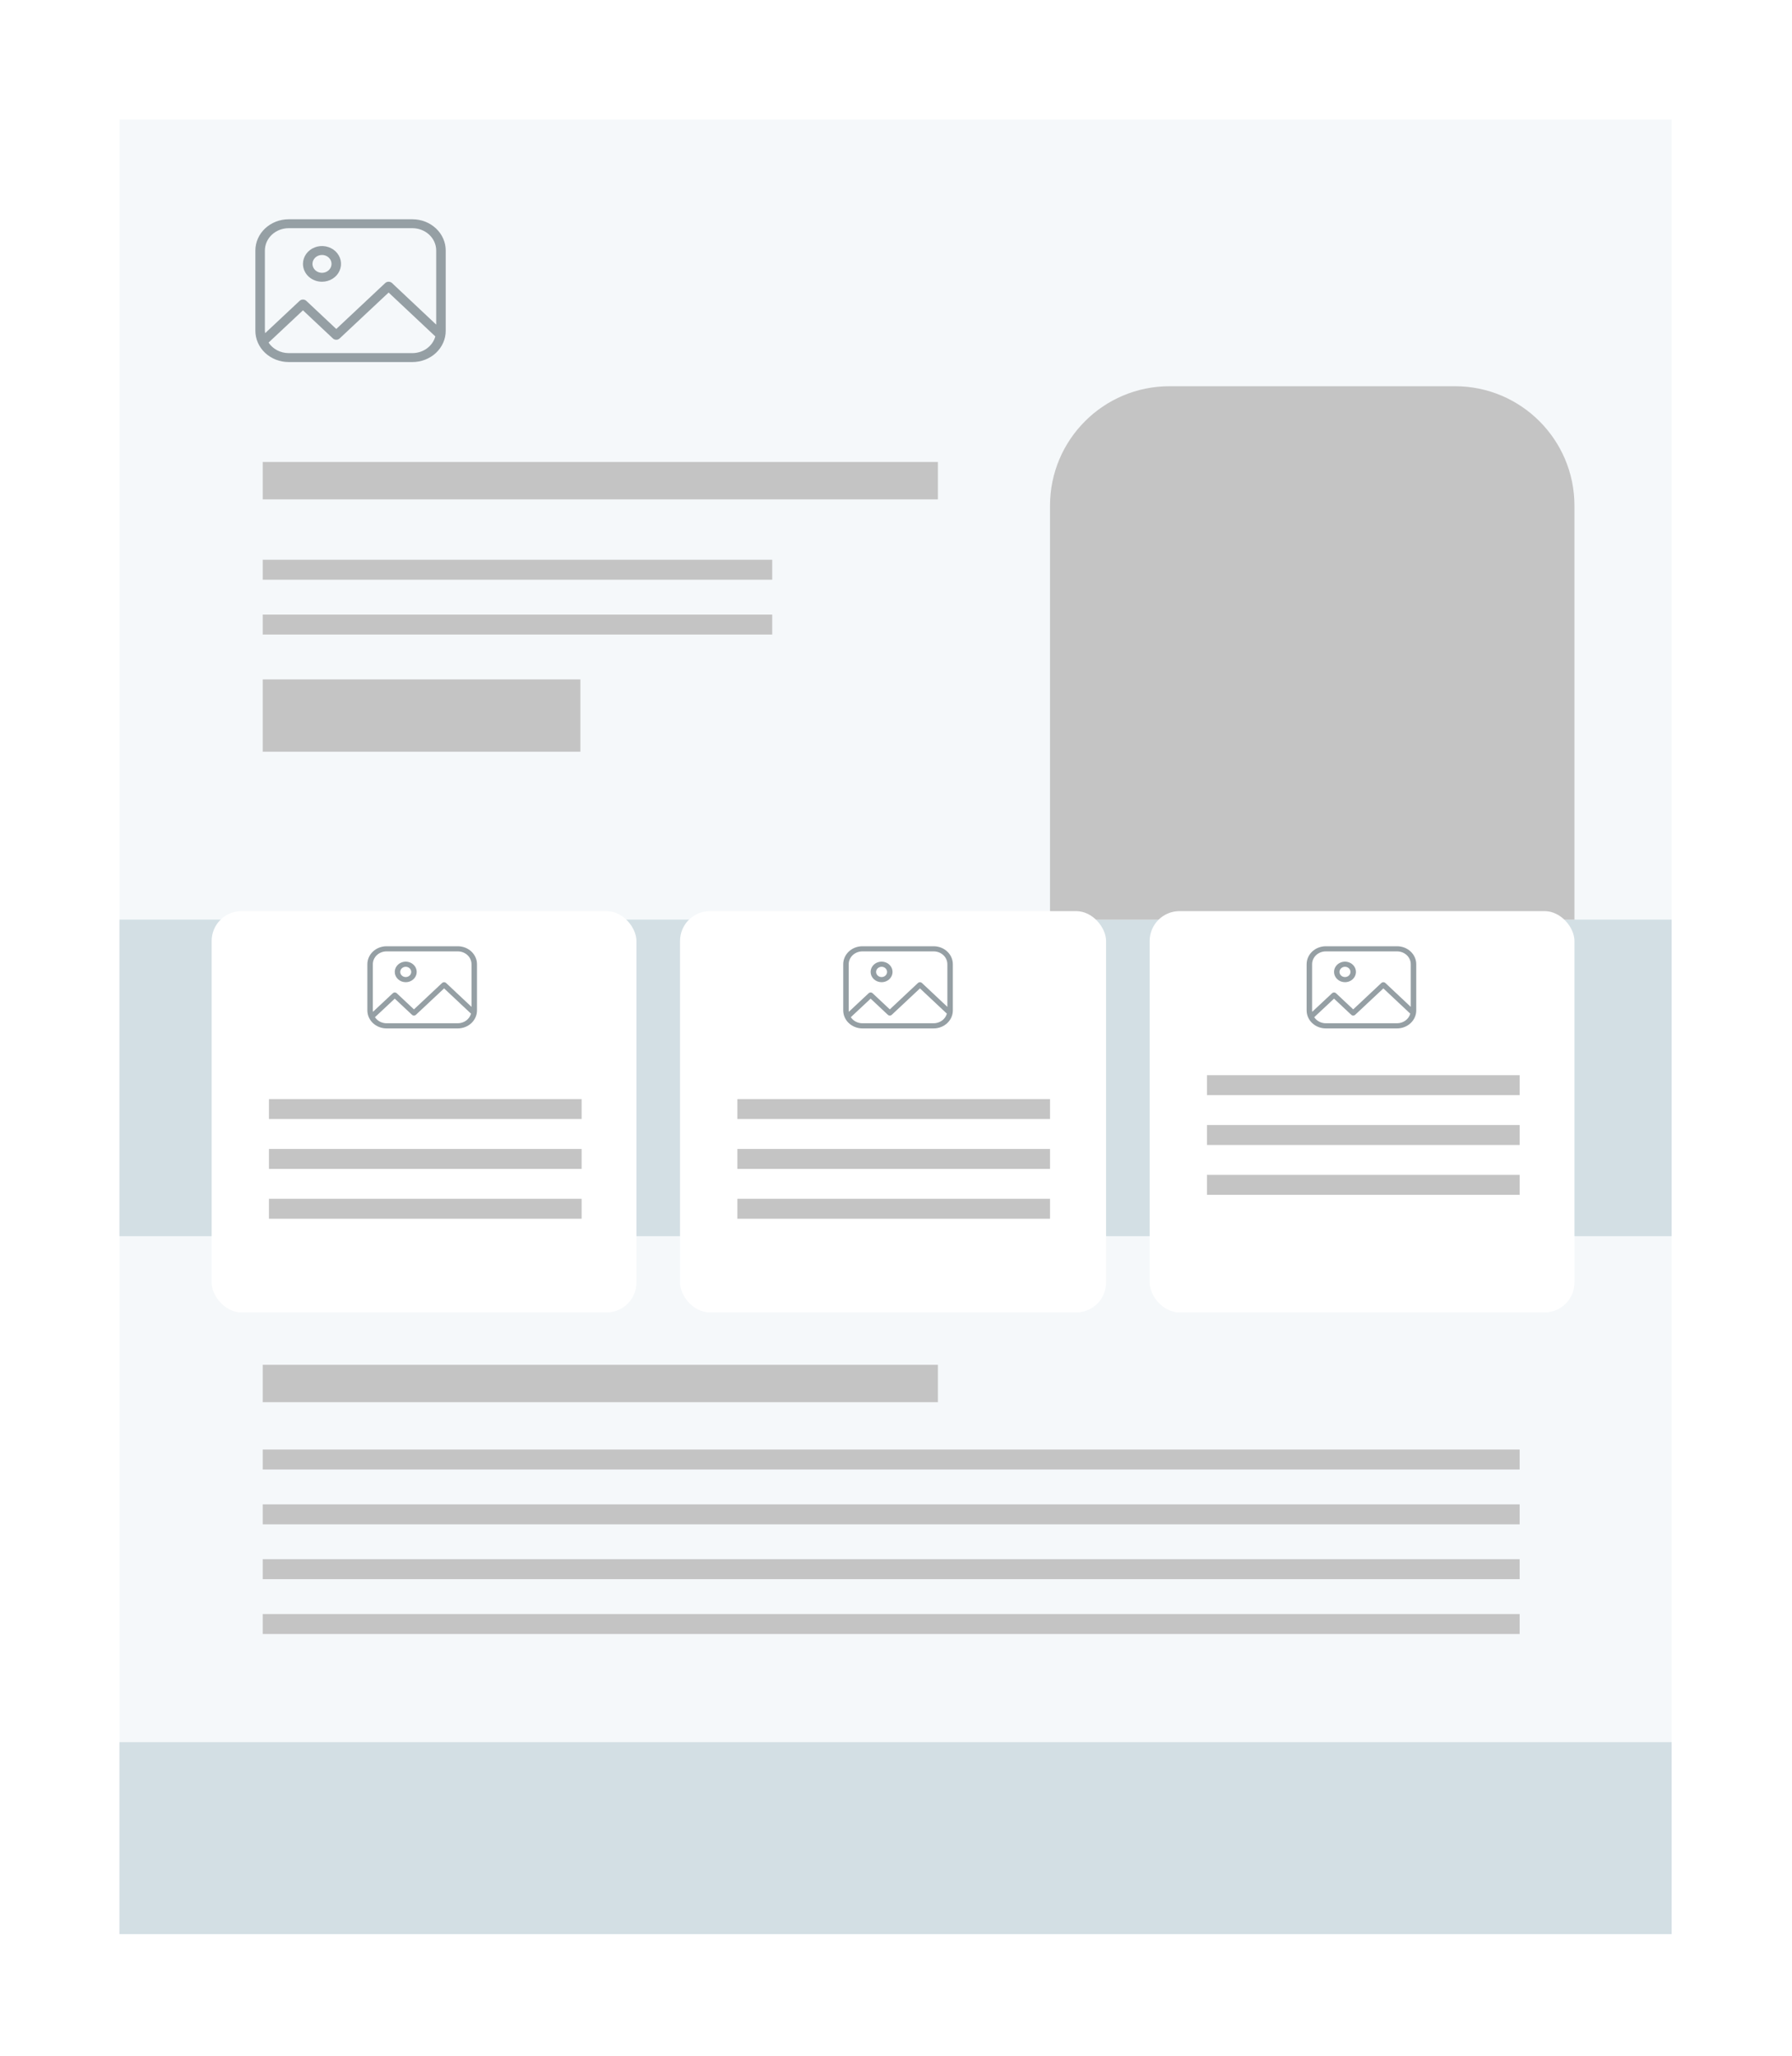 <svg width="300" height="344" viewBox="0 0 300 344" fill="none" xmlns="http://www.w3.org/2000/svg">
<g filter="url(#filter0_d)">
<rect x="20" y="16" width="259.846" height="303.64" fill="#F5F8FA"/>
<rect x="20" y="287.525" width="259.846" height="32.116" fill="#D3DFE4"/>
<rect x="20" y="149.885" width="259.846" height="52.97" fill="#D3DFE4"/>
<g filter="url(#filter1_d)">
<rect x="35.432" y="144.463" width="71.114" height="67.151" rx="5" fill="white"/>
</g>
<rect x="45.025" y="179.916" width="52.345" height="3.337" fill="#C4C4C4"/>
<rect x="45.025" y="188.258" width="52.345" height="3.337" fill="#C4C4C4"/>
<rect x="45.025" y="196.599" width="52.345" height="3.337" fill="#C4C4C4"/>
<path d="M175.783 80.629C175.783 69.583 184.737 60.629 195.783 60.629H243.58C254.625 60.629 263.58 69.583 263.58 80.629V149.885H175.783V80.629Z" fill="#C4C4C4"/>
<g filter="url(#filter2_d)">
<rect x="113.845" y="144.463" width="71.322" height="67.151" rx="5" fill="white"/>
</g>
<g filter="url(#filter3_d)">
<rect x="192.466" y="144.463" width="71.114" height="67.151" rx="5" fill="white"/>
</g>
<rect x="123.438" y="179.916" width="52.345" height="3.337" fill="#C4C4C4"/>
<rect x="123.438" y="188.258" width="52.345" height="3.337" fill="#C4C4C4"/>
<rect x="123.438" y="196.599" width="52.345" height="3.337" fill="#C4C4C4"/>
</g>
<rect x="202.059" y="179.916" width="52.345" height="3.337" fill="#C4C4C4"/>
<rect x="202.059" y="188.258" width="52.345" height="3.337" fill="#C4C4C4"/>
<rect x="202.059" y="196.599" width="52.345" height="3.337" fill="#C4C4C4"/>
<path d="M69.041 36.692H48.329C46.85 36.692 45.431 37.242 44.386 38.222C43.34 39.202 42.752 40.532 42.752 41.918V55.356C42.752 56.742 43.34 58.072 44.386 59.052C45.431 60.032 46.85 60.583 48.329 60.583H69.041C70.52 60.583 71.939 60.032 72.984 59.052C74.03 58.072 74.618 56.742 74.618 55.356V41.918C74.618 40.532 74.03 39.202 72.984 38.222C71.939 37.242 70.52 36.692 69.041 36.692ZM44.345 41.918C44.345 40.928 44.765 39.978 45.512 39.278C46.259 38.578 47.272 38.185 48.329 38.185H69.041C70.098 38.185 71.111 38.578 71.858 39.278C72.605 39.978 73.024 40.928 73.024 41.918V54.319L65.624 47.36C65.549 47.291 65.461 47.236 65.364 47.199C65.267 47.162 65.163 47.143 65.058 47.144C64.953 47.143 64.849 47.162 64.752 47.199C64.655 47.236 64.567 47.291 64.492 47.36L56.295 55.05L51.284 50.347C51.21 50.277 51.122 50.221 51.025 50.183C50.928 50.145 50.824 50.126 50.719 50.126C50.613 50.126 50.509 50.145 50.412 50.183C50.315 50.221 50.227 50.277 50.153 50.347L44.385 55.752C44.364 55.621 44.351 55.489 44.345 55.356V41.918ZM69.041 59.089H48.329C47.654 59.087 46.99 58.925 46.401 58.616C45.811 58.308 45.315 57.865 44.959 57.327L50.719 51.929L55.729 56.633C55.803 56.703 55.892 56.758 55.989 56.796C56.086 56.834 56.19 56.854 56.295 56.854C56.4 56.854 56.504 56.834 56.601 56.796C56.699 56.758 56.787 56.703 56.861 56.633L65.058 48.951L72.881 56.297C72.659 57.094 72.163 57.801 71.468 58.306C70.774 58.811 69.92 59.086 69.041 59.089Z" fill="#959FA4"/>
<path d="M53.905 47.144C54.535 47.144 55.151 46.969 55.675 46.641C56.2 46.312 56.608 45.846 56.849 45.3C57.09 44.755 57.153 44.154 57.031 43.575C56.907 42.996 56.604 42.464 56.158 42.046C55.713 41.628 55.145 41.344 54.527 41.228C53.909 41.113 53.268 41.172 52.686 41.398C52.103 41.624 51.606 42.007 51.256 42.498C50.906 42.989 50.719 43.567 50.719 44.157C50.719 44.95 51.054 45.709 51.652 46.269C52.249 46.829 53.06 47.144 53.905 47.144ZM53.905 42.664C54.22 42.664 54.528 42.752 54.79 42.916C55.052 43.08 55.257 43.313 55.377 43.586C55.498 43.859 55.529 44.159 55.468 44.449C55.406 44.739 55.255 45.005 55.032 45.213C54.809 45.422 54.525 45.564 54.216 45.622C53.907 45.68 53.587 45.65 53.295 45.537C53.004 45.424 52.755 45.233 52.58 44.987C52.405 44.742 52.312 44.453 52.312 44.157C52.312 43.761 52.48 43.382 52.779 43.102C53.077 42.822 53.483 42.664 53.905 42.664Z" fill="#959FA4"/>
<path d="M76.641 158.34H64.712C63.86 158.34 63.043 158.657 62.441 159.221C61.839 159.785 61.5 160.549 61.5 161.347V169.08C61.5 169.877 61.839 170.642 62.441 171.206C63.043 171.77 63.86 172.087 64.712 172.087H76.641C77.492 172.087 78.309 171.77 78.912 171.206C79.514 170.642 79.852 169.877 79.852 169.08V161.347C79.852 160.549 79.514 159.785 78.912 159.221C78.309 158.657 77.492 158.34 76.641 158.34ZM62.418 161.347C62.418 160.777 62.66 160.231 63.09 159.828C63.52 159.425 64.103 159.199 64.712 159.199H76.641C77.249 159.199 77.832 159.425 78.263 159.828C78.693 160.231 78.935 160.777 78.935 161.347V168.483L74.672 164.479C74.629 164.439 74.579 164.408 74.523 164.386C74.467 164.365 74.407 164.354 74.347 164.354C74.286 164.354 74.226 164.365 74.171 164.386C74.115 164.408 74.064 164.439 74.021 164.479L69.3 168.904L66.414 166.197C66.371 166.157 66.321 166.125 66.265 166.103C66.209 166.081 66.149 166.07 66.088 166.07C66.028 166.07 65.968 166.081 65.912 166.103C65.856 166.125 65.805 166.157 65.763 166.197L62.441 169.308C62.429 169.232 62.421 169.156 62.418 169.08V161.347ZM76.641 171.228H64.712C64.323 171.227 63.941 171.133 63.602 170.956C63.262 170.778 62.976 170.523 62.771 170.214L66.088 167.108L68.974 169.814C69.017 169.855 69.067 169.887 69.123 169.909C69.179 169.93 69.239 169.942 69.3 169.942C69.36 169.942 69.42 169.93 69.476 169.909C69.532 169.887 69.583 169.855 69.626 169.814L74.347 165.394L78.852 169.621C78.724 170.08 78.438 170.486 78.038 170.777C77.638 171.068 77.147 171.226 76.641 171.228Z" fill="#959FA4"/>
<path d="M67.924 164.354C68.286 164.354 68.641 164.254 68.943 164.065C69.245 163.876 69.48 163.607 69.619 163.293C69.758 162.979 69.794 162.634 69.723 162.301C69.653 161.967 69.478 161.661 69.221 161.421C68.965 161.18 68.638 161.017 68.281 160.95C67.925 160.884 67.556 160.918 67.221 161.048C66.886 161.178 66.599 161.399 66.398 161.681C66.196 161.964 66.088 162.296 66.088 162.636C66.088 163.092 66.282 163.529 66.626 163.851C66.97 164.173 67.437 164.354 67.924 164.354ZM67.924 161.777C68.105 161.777 68.282 161.827 68.433 161.921C68.584 162.016 68.702 162.15 68.771 162.307C68.841 162.464 68.859 162.637 68.823 162.804C68.788 162.97 68.701 163.123 68.572 163.243C68.444 163.364 68.281 163.445 68.103 163.479C67.924 163.512 67.74 163.495 67.572 163.43C67.405 163.365 67.261 163.255 67.16 163.113C67.06 162.972 67.006 162.806 67.006 162.636C67.006 162.408 67.103 162.189 67.275 162.028C67.447 161.867 67.68 161.777 67.924 161.777Z" fill="#959FA4"/>
<path d="M156.305 158.34H144.376C143.524 158.34 142.707 158.657 142.105 159.221C141.503 159.785 141.164 160.549 141.164 161.347V169.08C141.164 169.877 141.503 170.642 142.105 171.206C142.707 171.77 143.524 172.087 144.376 172.087H156.305C157.156 172.087 157.973 171.77 158.575 171.206C159.178 170.642 159.516 169.877 159.516 169.08V161.347C159.516 160.549 159.178 159.785 158.575 159.221C157.973 158.657 157.156 158.34 156.305 158.34ZM142.082 161.347C142.082 160.777 142.323 160.231 142.754 159.828C143.184 159.425 143.767 159.199 144.376 159.199H156.305C156.913 159.199 157.496 159.425 157.927 159.828C158.357 160.231 158.599 160.777 158.599 161.347V168.483L154.336 164.479C154.293 164.439 154.243 164.408 154.187 164.386C154.131 164.365 154.071 164.354 154.011 164.354C153.95 164.354 153.89 164.365 153.834 164.386C153.779 164.408 153.728 164.439 153.685 164.479L148.964 168.904L146.078 166.197C146.035 166.157 145.985 166.125 145.929 166.103C145.873 166.081 145.813 166.07 145.752 166.07C145.692 166.07 145.632 166.081 145.576 166.103C145.52 166.125 145.469 166.157 145.426 166.197L142.105 169.308C142.093 169.232 142.085 169.156 142.082 169.08V161.347ZM156.305 171.228H144.376C143.987 171.227 143.605 171.133 143.266 170.956C142.926 170.778 142.64 170.523 142.435 170.214L145.752 167.108L148.638 169.814C148.681 169.855 148.731 169.887 148.787 169.909C148.843 169.93 148.903 169.942 148.964 169.942C149.024 169.942 149.084 169.93 149.14 169.909C149.196 169.887 149.247 169.855 149.29 169.814L154.011 165.394L158.516 169.621C158.388 170.08 158.102 170.486 157.702 170.777C157.302 171.068 156.811 171.226 156.305 171.228Z" fill="#959FA4"/>
<path d="M147.587 164.354C147.95 164.354 148.305 164.254 148.607 164.065C148.909 163.876 149.144 163.607 149.283 163.293C149.422 162.979 149.458 162.634 149.387 162.301C149.317 161.967 149.142 161.661 148.885 161.421C148.628 161.18 148.301 161.017 147.945 160.95C147.589 160.884 147.22 160.918 146.885 161.048C146.55 161.178 146.263 161.399 146.061 161.681C145.86 161.964 145.752 162.296 145.752 162.636C145.752 163.092 145.946 163.529 146.29 163.851C146.634 164.173 147.101 164.354 147.587 164.354ZM147.587 161.777C147.769 161.777 147.946 161.827 148.097 161.921C148.248 162.016 148.366 162.15 148.435 162.307C148.505 162.464 148.523 162.637 148.487 162.804C148.452 162.97 148.365 163.123 148.236 163.243C148.108 163.364 147.944 163.445 147.766 163.479C147.588 163.512 147.404 163.495 147.236 163.43C147.069 163.365 146.925 163.255 146.824 163.113C146.724 162.972 146.67 162.806 146.67 162.636C146.67 162.408 146.766 162.189 146.939 162.028C147.111 161.867 147.344 161.777 147.587 161.777Z" fill="#959FA4"/>
<path d="M233.883 158.34H221.954C221.102 158.34 220.286 158.657 219.683 159.221C219.081 159.785 218.743 160.549 218.743 161.347V169.08C218.743 169.877 219.081 170.642 219.683 171.206C220.286 171.77 221.102 172.087 221.954 172.087H233.883C234.735 172.087 235.552 171.77 236.154 171.206C236.756 170.642 237.095 169.877 237.095 169.08V161.347C237.095 160.549 236.756 159.785 236.154 159.221C235.552 158.657 234.735 158.34 233.883 158.34ZM219.66 161.347C219.66 160.777 219.902 160.231 220.332 159.828C220.762 159.425 221.346 159.199 221.954 159.199H233.883C234.491 159.199 235.075 159.425 235.505 159.828C235.935 160.231 236.177 160.777 236.177 161.347V168.483L231.915 164.479C231.872 164.439 231.821 164.408 231.765 164.386C231.709 164.365 231.649 164.354 231.589 164.354C231.529 164.354 231.469 164.365 231.413 164.386C231.357 164.408 231.306 164.439 231.263 164.479L226.542 168.904L223.656 166.197C223.614 166.157 223.563 166.125 223.507 166.103C223.451 166.081 223.391 166.07 223.331 166.07C223.27 166.07 223.21 166.081 223.154 166.103C223.098 166.125 223.048 166.157 223.005 166.197L219.683 169.308C219.671 169.232 219.663 169.156 219.66 169.08V161.347ZM233.883 171.228H221.954C221.565 171.227 221.183 171.133 220.844 170.956C220.505 170.778 220.219 170.523 220.014 170.214L223.331 167.108L226.216 169.814C226.259 169.855 226.31 169.887 226.366 169.909C226.422 169.93 226.482 169.942 226.542 169.942C226.603 169.942 226.663 169.93 226.719 169.909C226.775 169.887 226.825 169.855 226.868 169.814L231.589 165.394L236.094 169.621C235.967 170.08 235.681 170.486 235.281 170.777C234.881 171.068 234.389 171.226 233.883 171.228Z" fill="#959FA4"/>
<path d="M225.166 164.354C225.529 164.354 225.884 164.254 226.185 164.065C226.487 163.876 226.722 163.607 226.861 163.293C227 162.979 227.037 162.634 226.966 162.301C226.895 161.967 226.72 161.661 226.463 161.421C226.207 161.18 225.88 161.017 225.524 160.95C225.168 160.884 224.799 160.918 224.464 161.048C224.128 161.178 223.842 161.399 223.64 161.681C223.438 161.964 223.331 162.296 223.331 162.636C223.331 163.092 223.524 163.529 223.868 163.851C224.212 164.173 224.679 164.354 225.166 164.354ZM225.166 161.777C225.347 161.777 225.525 161.827 225.676 161.921C225.827 162.016 225.944 162.15 226.014 162.307C226.083 162.464 226.101 162.637 226.066 162.804C226.03 162.97 225.943 163.123 225.815 163.243C225.686 163.364 225.523 163.445 225.345 163.479C225.167 163.512 224.982 163.495 224.815 163.43C224.647 163.365 224.504 163.255 224.403 163.113C224.302 162.972 224.248 162.806 224.248 162.636C224.248 162.408 224.345 162.189 224.517 162.028C224.689 161.867 224.922 161.777 225.166 161.777Z" fill="#959FA4"/>
<rect x="43.983" y="77.307" width="113.031" height="6.256" fill="#C4C4C4"/>
<rect x="43.983" y="93.669" width="85.295" height="3.337" fill="#C4C4C4"/>
<rect x="43.983" y="102.845" width="85.295" height="3.337" fill="#C4C4C4"/>
<rect x="43.983" y="228.378" width="113.031" height="6.256" fill="#C4C4C4"/>
<rect x="43.983" y="242.559" width="210.421" height="3.337" fill="#C4C4C4"/>
<rect x="43.983" y="251.735" width="210.421" height="3.337" fill="#C4C4C4"/>
<rect x="43.983" y="260.911" width="210.421" height="3.337" fill="#C4C4C4"/>
<rect x="43.983" y="270.087" width="210.421" height="3.337" fill="#C4C4C4"/>
<rect x="43.983" y="113.689" width="53.179" height="12.096" fill="#C4C4C4"/>
<defs>
<filter id="filter0_d" x="0" y="0" width="299.846" height="343.64" filterUnits="userSpaceOnUse" color-interpolation-filters="sRGB">
<feFlood flood-opacity="0" result="BackgroundImageFix"/>
<feColorMatrix in="SourceAlpha" type="matrix" values="0 0 0 0 0 0 0 0 0 0 0 0 0 0 0 0 0 0 127 0"/>
<feOffset dy="4"/>
<feGaussianBlur stdDeviation="10"/>
<feColorMatrix type="matrix" values="0 0 0 0 0 0 0 0 0 0 0 0 0 0 0 0 0 0 0.25 0"/>
<feBlend mode="normal" in2="BackgroundImageFix" result="effect1_dropShadow"/>
<feBlend mode="normal" in="SourceGraphic" in2="effect1_dropShadow" result="shape"/>
</filter>
<filter id="filter1_d" x="25.432" y="138.463" width="91.114" height="87.151" filterUnits="userSpaceOnUse" color-interpolation-filters="sRGB">
<feFlood flood-opacity="0" result="BackgroundImageFix"/>
<feColorMatrix in="SourceAlpha" type="matrix" values="0 0 0 0 0 0 0 0 0 0 0 0 0 0 0 0 0 0 127 0"/>
<feOffset dy="4"/>
<feGaussianBlur stdDeviation="5"/>
<feColorMatrix type="matrix" values="0 0 0 0 0 0 0 0 0 0 0 0 0 0 0 0 0 0 0.25 0"/>
<feBlend mode="normal" in2="BackgroundImageFix" result="effect1_dropShadow"/>
<feBlend mode="normal" in="SourceGraphic" in2="effect1_dropShadow" result="shape"/>
</filter>
<filter id="filter2_d" x="103.845" y="138.463" width="91.322" height="87.151" filterUnits="userSpaceOnUse" color-interpolation-filters="sRGB">
<feFlood flood-opacity="0" result="BackgroundImageFix"/>
<feColorMatrix in="SourceAlpha" type="matrix" values="0 0 0 0 0 0 0 0 0 0 0 0 0 0 0 0 0 0 127 0"/>
<feOffset dy="4"/>
<feGaussianBlur stdDeviation="5"/>
<feColorMatrix type="matrix" values="0 0 0 0 0 0 0 0 0 0 0 0 0 0 0 0 0 0 0.25 0"/>
<feBlend mode="normal" in2="BackgroundImageFix" result="effect1_dropShadow"/>
<feBlend mode="normal" in="SourceGraphic" in2="effect1_dropShadow" result="shape"/>
</filter>
<filter id="filter3_d" x="182.466" y="138.463" width="91.114" height="87.151" filterUnits="userSpaceOnUse" color-interpolation-filters="sRGB">
<feFlood flood-opacity="0" result="BackgroundImageFix"/>
<feColorMatrix in="SourceAlpha" type="matrix" values="0 0 0 0 0 0 0 0 0 0 0 0 0 0 0 0 0 0 127 0"/>
<feOffset dy="4"/>
<feGaussianBlur stdDeviation="5"/>
<feColorMatrix type="matrix" values="0 0 0 0 0 0 0 0 0 0 0 0 0 0 0 0 0 0 0.25 0"/>
<feBlend mode="normal" in2="BackgroundImageFix" result="effect1_dropShadow"/>
<feBlend mode="normal" in="SourceGraphic" in2="effect1_dropShadow" result="shape"/>
</filter>
</defs>
</svg>
